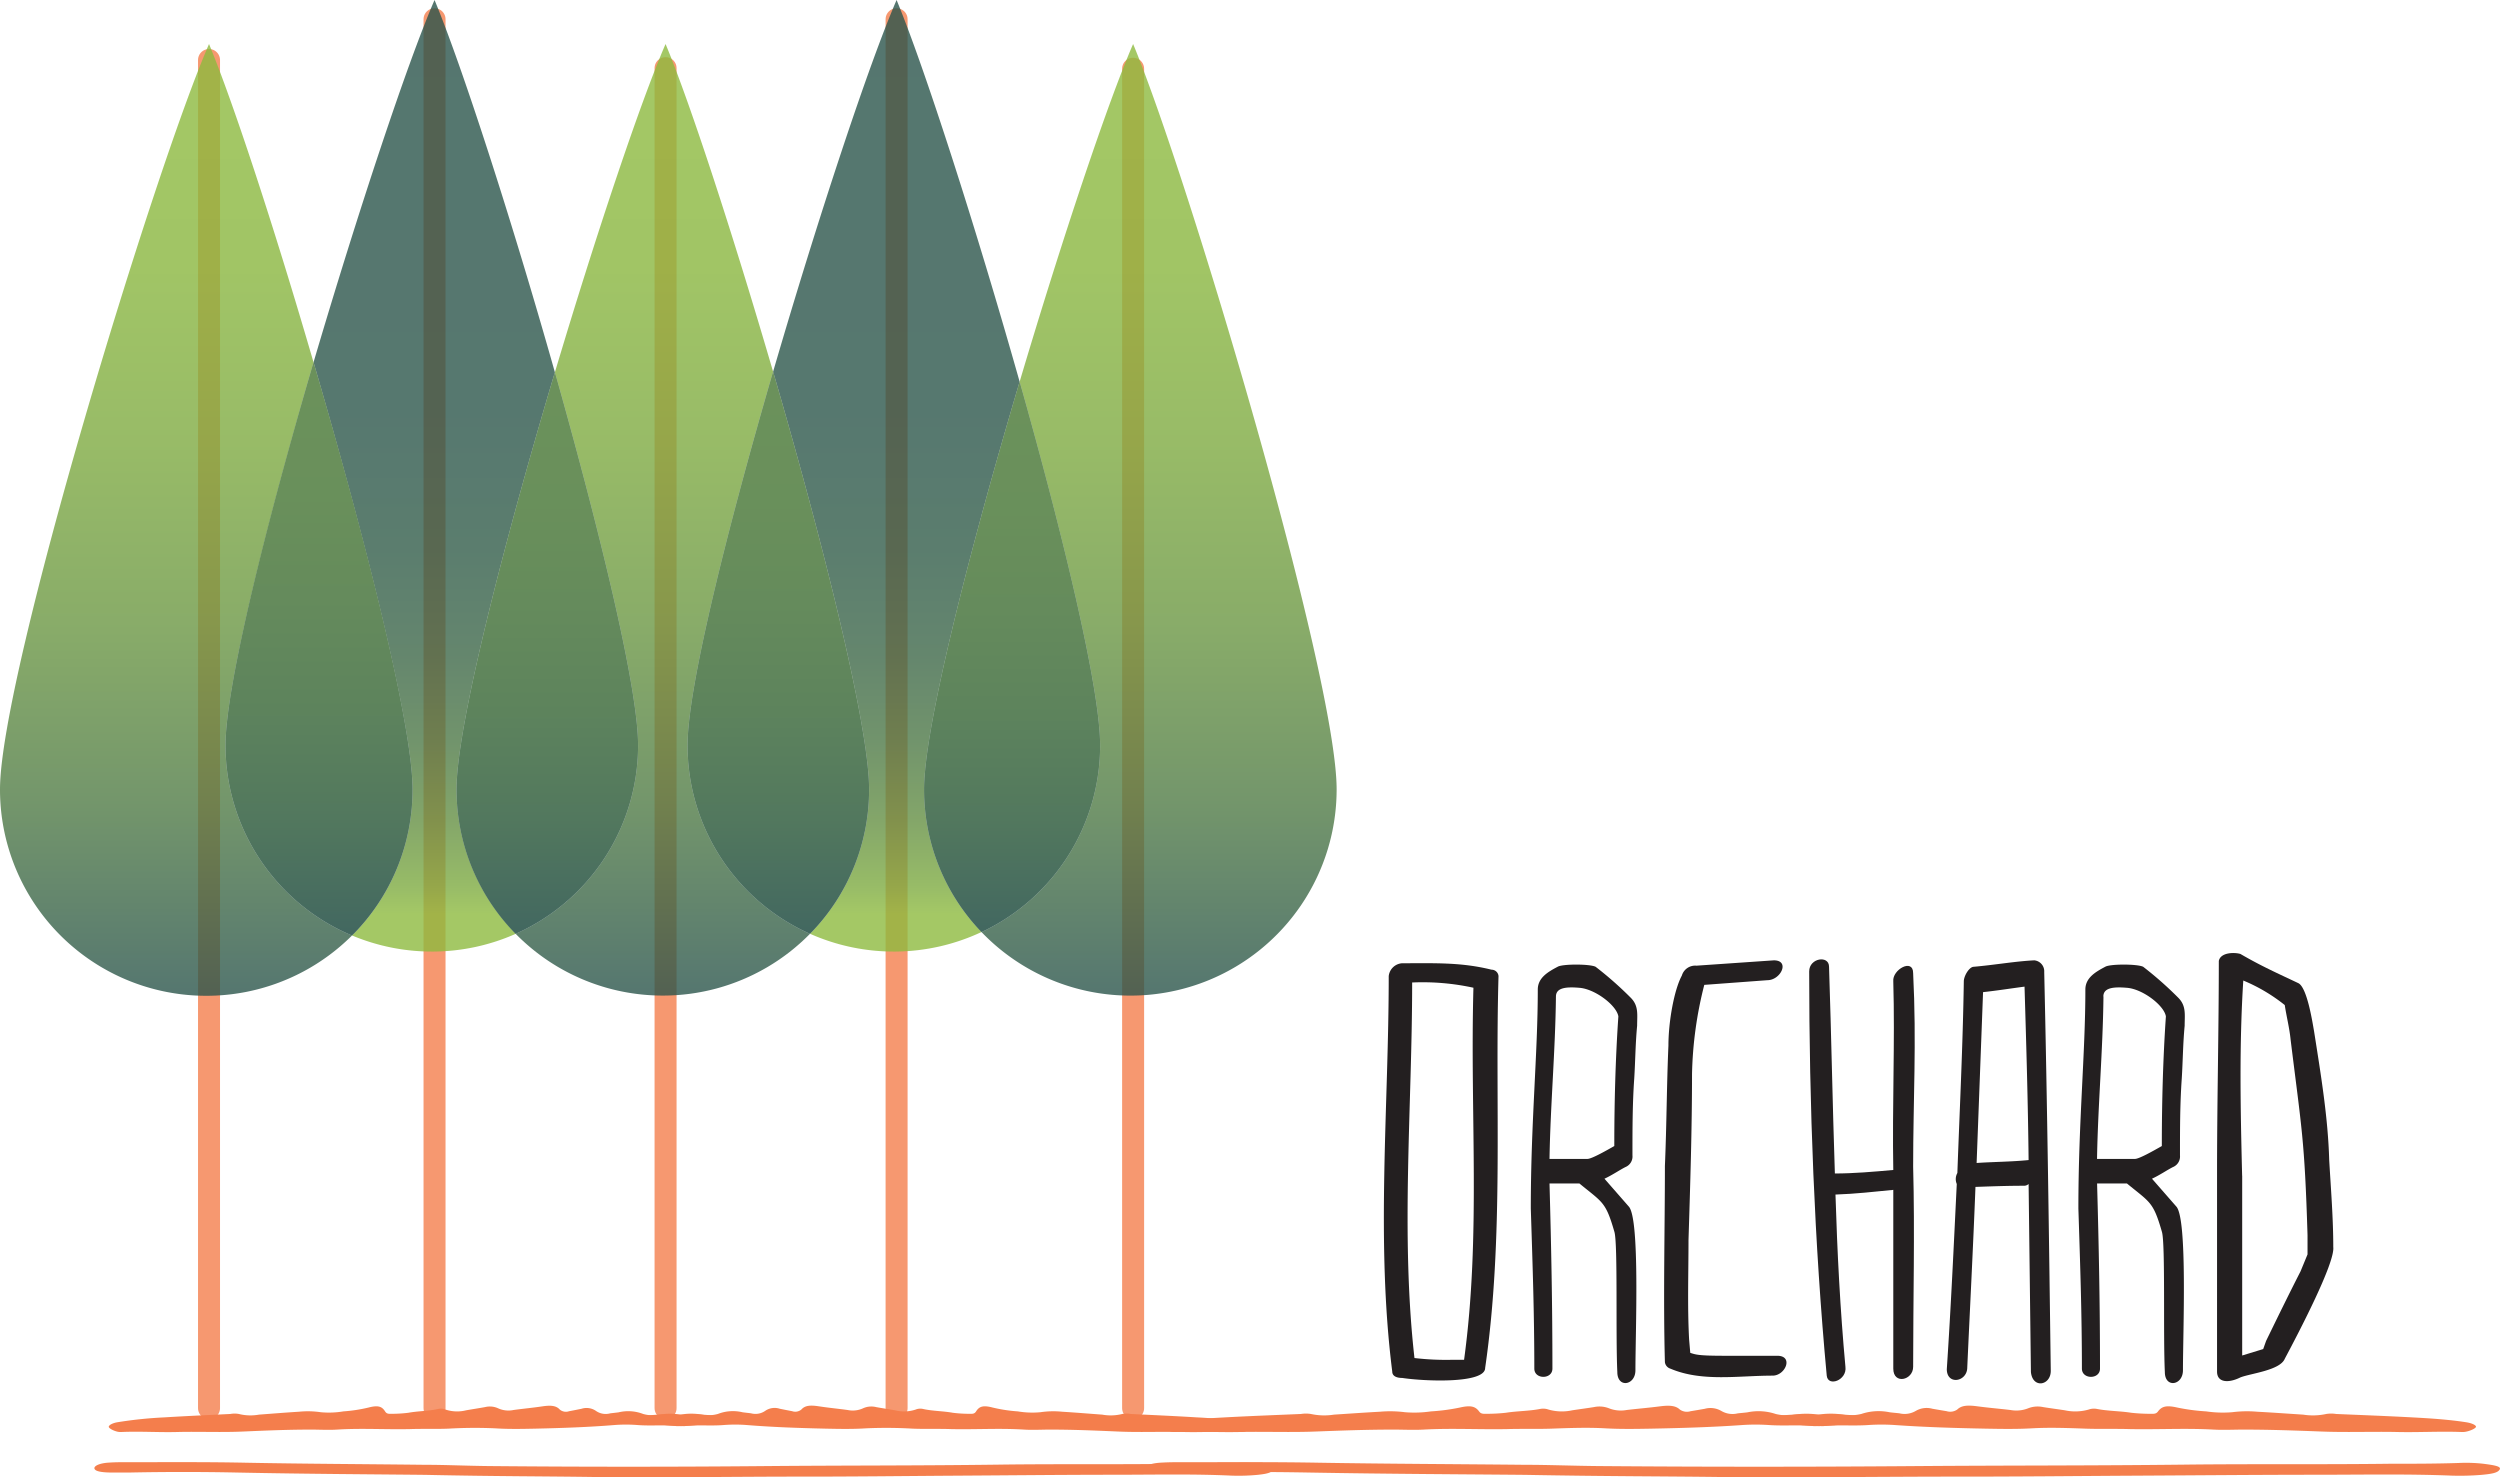 <svg id="Layer_1" data-name="Layer 1" xmlns="http://www.w3.org/2000/svg" xmlns:xlink="http://www.w3.org/1999/xlink" viewBox="0 0 454.5 268.53"><defs><style>.cls-1{fill:none;stroke:#f47e4c;stroke-linecap:round;stroke-miterlimit:10;stroke-width:4px;}.cls-1,.cls-2,.cls-3,.cls-4,.cls-5,.cls-6,.cls-7{opacity:0.8;}.cls-2{fill:url(#linear-gradient);}.cls-3{fill:url(#linear-gradient-2);}.cls-4{fill:url(#linear-gradient-3);}.cls-5{fill:#2a544b;}.cls-6{fill:url(#linear-gradient-4);}.cls-7{fill:url(#linear-gradient-5);}.cls-10,.cls-11,.cls-8,.cls-9{opacity:0.41;}.cls-8{fill:url(#linear-gradient-6);}.cls-9{fill:url(#linear-gradient-7);}.cls-10{fill:url(#linear-gradient-8);}.cls-11{fill:url(#linear-gradient-9);}.cls-12{fill:#f47e4c;}.cls-13{fill:#231f20;}</style><linearGradient id="linear-gradient" x1="162.96" x2="162.96" y2="173" gradientUnits="userSpaceOnUse"><stop offset="0" stop-color="#2a544b"/><stop offset="0.43" stop-color="#2c564b"/><stop offset="0.58" stop-color="#325d4a"/><stop offset="0.69" stop-color="#3e6849"/><stop offset="0.78" stop-color="#4e7947"/><stop offset="0.86" stop-color="#648f44"/><stop offset="0.93" stop-color="#7daa41"/><stop offset="0.96" stop-color="#8dba3f"/></linearGradient><linearGradient id="linear-gradient-2" x1="78.96" x2="78.96" xlink:href="#linear-gradient"/><linearGradient id="linear-gradient-3" x1="31.98" y1="181" x2="31.98" y2="8" gradientUnits="userSpaceOnUse"><stop offset="0" stop-color="#2a544b"/><stop offset="0.02" stop-color="#2e584b"/><stop offset="0.2" stop-color="#507b46"/><stop offset="0.39" stop-color="#6b9743"/><stop offset="0.58" stop-color="#7eaa41"/><stop offset="0.76" stop-color="#89b63f"/><stop offset="0.96" stop-color="#8dba3f"/></linearGradient><linearGradient id="linear-gradient-4" x1="120.5" x2="120.5" xlink:href="#linear-gradient-3"/><linearGradient id="linear-gradient-5" x1="210.72" x2="210.72" xlink:href="#linear-gradient-3"/><linearGradient id="linear-gradient-6" x1="58" y1="170.07" x2="58" y2="65.87" xlink:href="#linear-gradient-3"/><linearGradient id="linear-gradient-7" x1="141.5" y1="169.76" x2="141.5" y2="67.58" xlink:href="#linear-gradient-3"/><linearGradient id="linear-gradient-8" x1="99.5" y1="169.76" x2="99.5" y2="67.68" xlink:href="#linear-gradient-3"/><linearGradient id="linear-gradient-9" x1="184" y1="169.45" x2="184" y2="69.4" xlink:href="#linear-gradient-3"/></defs><title>Artboard 1</title><line class="cls-1" x1="38" y1="10.91" x2="38" y2="256"/><line class="cls-1" x1="79" y1="3.5" x2="79" y2="256"/><line class="cls-1" x1="163" y1="3.5" x2="163" y2="256"/><line class="cls-1" x1="121" y1="12.39" x2="121" y2="256"/><line class="cls-1" x1="206" y1="12.5" x2="206" y2="256"/><path class="cls-2" d="M185.37,69.4C177.34,41,168,12.06,163,0c-4.94,11.36-14.27,39.51-22.45,67.58C149.67,98.87,158,132,158,143.5a37.37,37.37,0,0,1-10.74,26.26,37.5,37.5,0,0,0,31.18-.32A37.36,37.36,0,0,1,168,143.5C168,132.27,176.24,100.13,185.37,69.4Z"/><path class="cls-3" d="M100.88,67.68C93,39.82,83.92,11.82,79,0,74.16,11.13,65.11,38.37,57,65.87c9.31,31.79,18,65.92,18,77.63a37.38,37.38,0,0,1-11,26.57,37.54,37.54,0,0,0,29.78-.31A37.37,37.37,0,0,1,83,143.5C83,132.06,91.55,98.93,100.88,67.68Z"/><path class="cls-4" d="M41,135.5c0-10.69,7.46-40.31,16-69.63C49.9,41.46,42.34,18.43,38,8,28,31,0,122.79,0,143.5a37.5,37.5,0,0,0,64,26.57A37.51,37.51,0,0,1,41,135.5Z"/><path class="cls-5" d="M75,143.5c0-11.71-8.64-45.84-18-77.63-8.59,29.32-16,58.94-16,69.63a37.51,37.51,0,0,0,23,34.57A37.38,37.38,0,0,0,75,143.5Z"/><path class="cls-6" d="M125,135.5c0-10.48,7.17-39.16,15.55-67.92-7.3-25-15.1-48.91-19.55-59.58-4.48,10.29-12.56,34.37-20.12,59.68C109,96.41,116,125,116,135.5a37.5,37.5,0,0,1-22.26,34.26,37.48,37.48,0,0,0,53.52,0A37.5,37.5,0,0,1,125,135.5Z"/><path class="cls-5" d="M140.55,67.58C132.17,96.34,125,125,125,135.5a37.5,37.5,0,0,0,22.26,34.26A37.37,37.37,0,0,0,158,143.5C158,132,149.67,98.87,140.55,67.58Z"/><path class="cls-5" d="M116,135.5c0-10.51-7-39.09-15.12-67.82C91.55,98.93,83,132.06,83,143.5a37.37,37.37,0,0,0,10.74,26.26A37.5,37.5,0,0,0,116,135.5Z"/><path class="cls-7" d="M206,8c-4.58,10.53-12.92,35.47-20.63,61.4C193.32,97.54,200,125.2,200,135.5a37.5,37.5,0,0,1-21.56,33.95A37.49,37.49,0,0,0,243,143.5C243,122.79,216,32,206,8Z"/><path class="cls-5" d="M200,135.5c0-10.3-6.68-38-14.63-66.1C176.24,100.13,168,132.27,168,143.5a37.36,37.36,0,0,0,10.44,25.95A37.5,37.5,0,0,0,200,135.5Z"/><path class="cls-8" d="M75,143.5c0-11.71-8.64-45.84-18-77.63-8.59,29.32-16,58.94-16,69.63a37.51,37.51,0,0,0,23,34.57A37.38,37.38,0,0,0,75,143.5Z"/><path class="cls-9" d="M140.55,67.58C132.17,96.34,125,125,125,135.5a37.5,37.5,0,0,0,22.26,34.26A37.37,37.37,0,0,0,158,143.5C158,132,149.67,98.87,140.55,67.58Z"/><path class="cls-10" d="M116,135.5c0-10.51-7-39.09-15.12-67.82C91.55,98.93,83,132.06,83,143.5a37.37,37.37,0,0,0,10.74,26.26A37.5,37.5,0,0,0,116,135.5Z"/><path class="cls-11" d="M200,135.5c0-10.3-6.68-38-14.63-66.1C176.24,100.13,168,132.27,168,143.5a37.36,37.36,0,0,0,10.44,25.95A37.5,37.5,0,0,0,200,135.5Z"/><path class="cls-12" d="M123,259.27c-2.12-.28-4.65,0-7.13-.2a27.09,27.09,0,0,0-4.15,0c-4.78.39-9.59.55-14.42.66-2.44.05-4.83.1-7.29-.06a82.47,82.47,0,0,0-8.51.06c-2.3.09-4.63,0-6.94.08-4.42.1-8.84-.19-13.27.09-1.56.1-3.17,0-4.76,0-4.11,0-8.19.17-12.28.35-3.89.18-7.8,0-11.69.08-3.44.11-6.87-.14-10.3,0a4.75,4.75,0,0,1-.6,0c-.77-.07-2-.67-1.88-1s.81-.63,1.53-.76a75.63,75.63,0,0,1,8.56-.89c4-.25,8-.42,12-.62a4.33,4.33,0,0,1,1.56,0,8.64,8.64,0,0,0,3.65.12c2.43-.18,4.85-.38,7.29-.53a16,16,0,0,1,3.93.09,15.76,15.76,0,0,0,4.12-.15,27.7,27.7,0,0,0,4.58-.7c1.66-.43,2.41-.25,3,.69.22.34.44.48,1.1.45a24.37,24.37,0,0,0,3.15-.19c1.76-.32,3.67-.3,5.4-.69a2.18,2.18,0,0,1,1.32.1,6.73,6.73,0,0,0,3.79.14c1.14-.2,2.28-.37,3.42-.58a3.62,3.62,0,0,1,2.4.23,4.47,4.47,0,0,0,2.77.3c1.73-.24,3.5-.4,5.22-.66,1.35-.2,2.49-.22,3.2.58a1.74,1.74,0,0,0,1.69.3c.75-.14,1.5-.29,2.24-.44a3,3,0,0,1,2.64.38,3.09,3.09,0,0,0,2.58.45c.51-.07,1-.11,1.55-.19a7.52,7.52,0,0,1,4.46.3,6.31,6.31,0,0,0,2.91.13,10.93,10.93,0,0,1,3.89,0,3.51,3.51,0,0,0,1,0c2.93-.21,5.75.32,8.63.42a2.31,2.31,0,0,1,.9.2c.52.24.47.55-.19.66a12.26,12.26,0,0,1-1.57.12,30.63,30.63,0,0,0-4.87.38A36.86,36.86,0,0,1,123,259.27Z"/><path class="cls-12" d="M124.46,259.27c2.12-.28,4.65,0,7.13-.2a27.09,27.09,0,0,1,4.15,0c4.78.39,9.59.55,14.42.66,2.44.05,4.83.1,7.29-.06a82.47,82.47,0,0,1,8.51.06c2.3.09,4.63,0,6.94.08,4.42.1,8.84-.19,13.27.09,1.56.1,3.17,0,4.76,0,4.11,0,8.19.17,12.28.35,3.89.18,7.8,0,11.69.08,3.44.11,6.87-.14,10.3,0a4.75,4.75,0,0,0,.6,0c.77-.07,2-.67,1.88-1s-.81-.63-1.53-.76a75.63,75.63,0,0,0-8.56-.89c-4-.25-8-.42-12-.62a4.33,4.33,0,0,0-1.56,0,8.64,8.64,0,0,1-3.65.12c-2.43-.18-4.85-.38-7.29-.53a16,16,0,0,0-3.93.09,15.76,15.76,0,0,1-4.12-.15,27.7,27.7,0,0,1-4.58-.7c-1.66-.43-2.41-.25-3,.69-.22.34-.44.48-1.1.45a24.37,24.37,0,0,1-3.15-.19c-1.76-.32-3.67-.3-5.4-.69a2.18,2.18,0,0,0-1.32.1,6.73,6.73,0,0,1-3.79.14c-1.14-.2-2.28-.37-3.42-.58a3.62,3.62,0,0,0-2.4.23,4.47,4.47,0,0,1-2.77.3l-.82-.11c-1.47-.18-2.95-.34-4.4-.56s-2.49-.22-3.2.58a1.74,1.74,0,0,1-1.69.3c-.75-.14-1.5-.29-2.24-.44a3,3,0,0,0-2.64.38,3.09,3.09,0,0,1-2.58.45c-.51-.07-1-.11-1.55-.19a7.52,7.52,0,0,0-4.46.3,6.31,6.31,0,0,1-2.91.13,10.93,10.93,0,0,0-3.89,0,3.51,3.51,0,0,1-1,0c-2.93-.21-5.75.32-8.63.42a2.31,2.31,0,0,0-.9.2c-.52.24-.47.55.19.66a12.26,12.26,0,0,0,1.57.12,30.63,30.63,0,0,1,4.87.38A36.86,36.86,0,0,0,124.46,259.27Z"/><path class="cls-12" d="M77.34,268.13c-8.94-.1-21.56-.16-34.11-.42-6.65-.14-13.22-.14-19.84,0-.95,0-1.9,0-2.85,0-2.22,0-3.24-.25-3.37-.72s.9-1,2.69-1.09c1-.07,2.15-.08,3.23-.07,7.17,0,14.33-.06,21.51.09,10.82.21,21.68.25,32.52.38,3.92,0,7.83.19,11.76.23q25.41.24,50.82,0c13.94-.12,27.91-.07,41.84-.26,10.84-.15,21.66,0,32.48-.16,3.64,0,7.31,0,10.94-.14a21.08,21.08,0,0,1,4,.15c1.45.22,2.8.43,2.54,1s-1,.81-2.78,1a36.67,36.67,0,0,1-4.81.15c-6.87-.32-13.79-.17-20.69-.16-9.88,0-19.75.11-29.62.17-9.32.06-18.65.18-28,.17-12.33,0-24.64.21-37,.08C99.4,268.38,90.17,268.41,77.34,268.13Z"/><path class="cls-12" d="M329.75,259.27c-2.44-.28-5.34,0-8.2-.2a35.77,35.77,0,0,0-4.77,0c-5.5.39-11,.55-16.57.66-2.81.05-5.55.1-8.38-.06-3.22-.18-6.52-.06-9.79.06-2.65.09-5.32,0-8,.08-5.08.1-10.16-.19-15.25.09-1.79.1-3.64,0-5.47,0-4.72,0-9.42.17-14.11.35-4.47.18-9,0-13.43.08-4,.11-7.89-.14-11.84,0a6.27,6.27,0,0,1-.68,0c-.88-.07-2.27-.67-2.16-1s.93-.63,1.75-.76c3.2-.5,6.52-.71,9.83-.89,4.6-.25,9.22-.42,13.84-.62a5.71,5.71,0,0,1,1.8,0,11.38,11.38,0,0,0,4.2.12c2.79-.18,5.58-.38,8.37-.53a21.13,21.13,0,0,1,4.52.09,20.79,20.79,0,0,0,4.74-.15,36.27,36.27,0,0,0,5.26-.7c1.91-.43,2.77-.25,3.48.69.25.34.5.48,1.26.45a32.14,32.14,0,0,0,3.62-.19c2-.32,4.21-.3,6.21-.69a2.86,2.86,0,0,1,1.51.1,8.84,8.84,0,0,0,4.36.14c1.31-.2,2.63-.37,3.93-.58a4.74,4.74,0,0,1,2.76.23,5.84,5.84,0,0,0,3.18.3c2-.24,4-.4,6-.66,1.55-.2,2.86-.22,3.68.58a2.23,2.23,0,0,0,1.94.3c.86-.14,1.73-.29,2.58-.44a3.92,3.92,0,0,1,3,.38,4,4,0,0,0,3,.45c.59-.07,1.2-.11,1.78-.19a9.87,9.87,0,0,1,5.12.3,8.29,8.29,0,0,0,3.34.13,14.41,14.41,0,0,1,4.47,0,4.63,4.63,0,0,0,1.13,0c3.37-.21,6.6.32,9.91.42a3,3,0,0,1,1,.2c.6.24.53.55-.22.66a16.16,16.16,0,0,1-1.8.12,40.36,40.36,0,0,0-5.6.38A48.62,48.62,0,0,1,329.75,259.27Z"/><path class="cls-12" d="M331.48,259.27c2.44-.28,5.34,0,8.2-.2a35.77,35.77,0,0,1,4.77,0c5.5.39,11,.55,16.57.66,2.81.05,5.55.1,8.38-.06,3.22-.18,6.52-.06,9.79.06,2.65.09,5.32,0,8,.08,5.08.1,10.16-.19,15.25.09,1.79.1,3.64,0,5.47,0,4.72,0,9.42.17,14.11.35,4.47.18,9,0,13.43.08,4,.11,7.89-.14,11.84,0a6.27,6.27,0,0,0,.68,0c.88-.07,2.27-.67,2.16-1s-.93-.63-1.75-.76c-3.2-.5-6.52-.71-9.83-.89-4.6-.25-9.22-.42-13.84-.62a5.71,5.71,0,0,0-1.8,0,11.38,11.38,0,0,1-4.2.12c-2.79-.18-5.58-.38-8.37-.53a21.13,21.13,0,0,0-4.52.09,20.79,20.79,0,0,1-4.74-.15,36.27,36.27,0,0,1-5.26-.7c-1.91-.43-2.77-.25-3.48.69-.25.34-.5.48-1.26.45a32.14,32.14,0,0,1-3.62-.19c-2-.32-4.21-.3-6.21-.69a2.86,2.86,0,0,0-1.51.1,8.84,8.84,0,0,1-4.36.14c-1.31-.2-2.63-.37-3.93-.58a4.74,4.74,0,0,0-2.76.23,5.84,5.84,0,0,1-3.18.3l-.95-.11c-1.69-.18-3.39-.34-5.05-.56s-2.86-.22-3.68.58a2.23,2.23,0,0,1-1.94.3c-.86-.14-1.73-.29-2.58-.44a3.92,3.92,0,0,0-3,.38,4,4,0,0,1-3,.45c-.59-.07-1.2-.11-1.78-.19a9.87,9.87,0,0,0-5.12.3,8.29,8.29,0,0,1-3.34.13,14.41,14.41,0,0,0-4.47,0,4.63,4.63,0,0,1-1.13,0c-3.37-.21-6.6.32-9.91.42a3,3,0,0,0-1,.2c-.6.24-.53.55.22.66a16.16,16.16,0,0,0,1.8.12,40.36,40.36,0,0,1,5.6.38A48.61,48.61,0,0,0,331.48,259.27Z"/><path class="cls-12" d="M277.32,268.13c-10.28-.1-24.78-.16-39.21-.42-7.65-.14-15.19-.14-22.8,0-1.09,0-2.18,0-3.27,0-2.56,0-3.72-.25-3.88-.72s1-1,3.09-1.09c1.19-.07,2.48-.08,3.72-.07,8.24,0,16.47-.06,24.73.09,12.43.21,24.91.25,37.37.38,4.51,0,9,.19,13.51.23q29.2.24,58.41,0c16-.12,32.08-.07,48.08-.26,12.45-.15,24.9,0,37.33-.16,4.19,0,8.4,0,12.58-.14a27.82,27.82,0,0,1,4.56.15c1.66.22,3.22.43,2.92,1s-1.14.81-3.2,1a48.4,48.4,0,0,1-5.52.15c-7.9-.32-15.85-.17-23.78-.16-11.35,0-22.7.11-34,.17-10.71.06-21.43.18-32.15.17-14.17,0-28.32.21-42.5.08C302.68,268.38,292.07,268.41,277.32,268.13Z"/><path class="cls-13" d="M270,248.7c0,2.87-10.94,2.44-15.08,1.81-1,0-1.81-.32-1.81-1.17-3-23.78-.64-48.1-.64-71.88a2.62,2.62,0,0,1,2.44-2.34c5.84,0,10.72-.21,16.25,1.17a1.27,1.27,0,0,1,1.27,1.17C271.76,200.5,273.46,224.92,270,248.7Zm-13.27-70.08c0,22.62-2.12,45.76.42,68.27a48.61,48.61,0,0,0,6.9.32h2.12c3.08-22.62,1.06-44.59,1.7-67.64A43.21,43.21,0,0,0,256.68,178.62Z"/><path class="cls-13" d="M296.46,181.38c1.49,1.49,1.17,3.08,1.17,5.1-.32,3.4-.32,6.37-.53,9.66-.32,4.57-.32,9.13-.32,13.91a2.08,2.08,0,0,1-1.27,2.12c-1.06.53-2.44,1.49-3.82,2.12l4.46,5.1c2,2.44,1.17,22.72,1.17,29.73,0,2.76-3.29,3.29-3.29.32-.32-6.58.11-23.36-.53-25.48-1.59-5.52-2.12-5.31-6.37-8.81H281.7c.32,11.57.53,22.09.53,33.66,0,2-3.29,2-3.29,0,0-10-.32-19.11-.64-29.09,0-15.72,1.27-28.14,1.27-39.82,0-2.12,1.81-3.19,3.61-4.14.85-.53,5.84-.53,6.9,0A65.22,65.22,0,0,1,296.46,181.38Zm-13.59-.21c-.11,9.87-1,19.64-1.17,29.52h6.9c.74,0,3.19-1.38,4.88-2.34,0-7.86.21-15.82.74-23.57-.32-2-4.25-5-7.11-5.2C284.67,179.37,282.87,179.58,282.87,181.17Z"/><path class="cls-13" d="M322.48,174.59c3,0,1.27,3.61-1.17,3.61l-11.47.85a70.6,70.6,0,0,0-2.23,16.25c0,9.87-.32,20-.64,30.16,0,6.05-.21,12,.11,18.05l.21,2.44c1,.32,1.49.53,6.26.53h9.56c3,0,1.49,3.61-.85,3.61-6.26,0-12.85,1.17-18.58-1.27a1.43,1.43,0,0,1-1-1.17c-.32-12,0-23.89,0-35.68.32-7.43.32-14.55.64-21.87,0-4.46,1.06-10.19,2.44-12.74a2.53,2.53,0,0,1,2.65-1.8Z"/><path class="cls-13" d="M347.81,212.07c.32,12.1,0,24.1,0,36.42,0,2.44-3.61,3.29-3.61.32V216.32c-3.29.32-7,.74-10.51.85.32,10.41.85,20.92,1.81,31.32.32,2.44-3.19,3.72-3.4,1.59-2.23-24-3.19-49.37-3.19-73.48,0-2.44,3.61-3,3.61-.85.42,12.53.64,25.06,1.06,37.59,3.4,0,7.11-.32,10.62-.64-.21-11.68.32-23.15,0-34.3-.21-2.12,3.61-4.25,3.61-1.49C348.45,189.56,347.81,200.07,347.81,212.07Z"/><path class="cls-13" d="M372.83,249.23c0,2.65-3.29,3.29-3.61.21l-.42-34.19a1.21,1.21,0,0,1-.85.32c-3,0-5.95.11-8.81.21-.42,10.94-1,22-1.49,32.81,0,2.65-3.72,3.29-3.72.32.74-11.15,1.27-22.51,1.81-33.66a2.27,2.27,0,0,1,.11-2c.42-11.68,1-23.25,1.17-34.83,0-1,1-2.66,1.81-2.66,3.72-.32,7.54-1,11-1.17a2,2,0,0,1,1.81,2.12C372.19,200.71,372.51,225.13,372.83,249.23Zm-13.48-37.8c3-.21,6.26-.21,9.45-.53-.11-10.4-.42-20.92-.74-31.53-2.44.32-5.1.74-7.54,1Z"/><path class="cls-13" d="M396,181.38c1.49,1.49,1.17,3.08,1.17,5.1-.32,3.4-.32,6.37-.53,9.66-.32,4.57-.32,9.13-.32,13.91a2.08,2.08,0,0,1-1.27,2.12c-1.06.53-2.44,1.49-3.82,2.12l4.46,5.1c2,2.44,1.17,22.72,1.17,29.73,0,2.76-3.29,3.29-3.29.32-.32-6.58.11-23.36-.53-25.48-1.59-5.52-2.12-5.31-6.37-8.81h-5.42c.32,11.57.53,22.09.53,33.66,0,2-3.29,2-3.29,0,0-10-.32-19.11-.64-29.09,0-15.72,1.27-28.14,1.27-39.82,0-2.12,1.81-3.19,3.61-4.14.85-.53,5.84-.53,6.9,0A65.17,65.17,0,0,1,396,181.38Zm-13.59-.21c-.11,9.87-1,19.64-1.17,29.52h6.9c.74,0,3.19-1.38,4.88-2.34,0-7.86.21-15.82.74-23.57-.32-2-4.25-5-7.11-5.2C384.2,179.37,382.39,179.58,382.39,181.17Z"/><path class="cls-13" d="M417.82,178.73c1.59.74,2.55,6.9,2.87,8.71,1.27,8.07,2.55,15.82,2.76,23.47.32,5.42.74,10.62.74,15.82.32,2.87-6.26,15.5-8.81,20.28-.85,2.12-6.16,2.66-8.07,3.4-2.12,1.06-4.25,1-4.25-1.06V212.92c0-12.74.32-25.48.32-38.22.32-1.59,2.87-1.59,3.93-1.27C411.13,175.65,414,176.92,417.82,178.73Zm-10.19,35v32.7l3.82-1.17.53-1.49c2.12-4.35,4.14-8.49,6.26-12.64l1.27-3.08v-3.5c-.53-17.41-1.06-19.22-3.08-35.57-.21-2.12-.74-4.14-1.06-6.26a31.23,31.23,0,0,0-7.54-4.46C407.09,189.88,407.31,201.45,407.62,213.77Z"/></svg>
